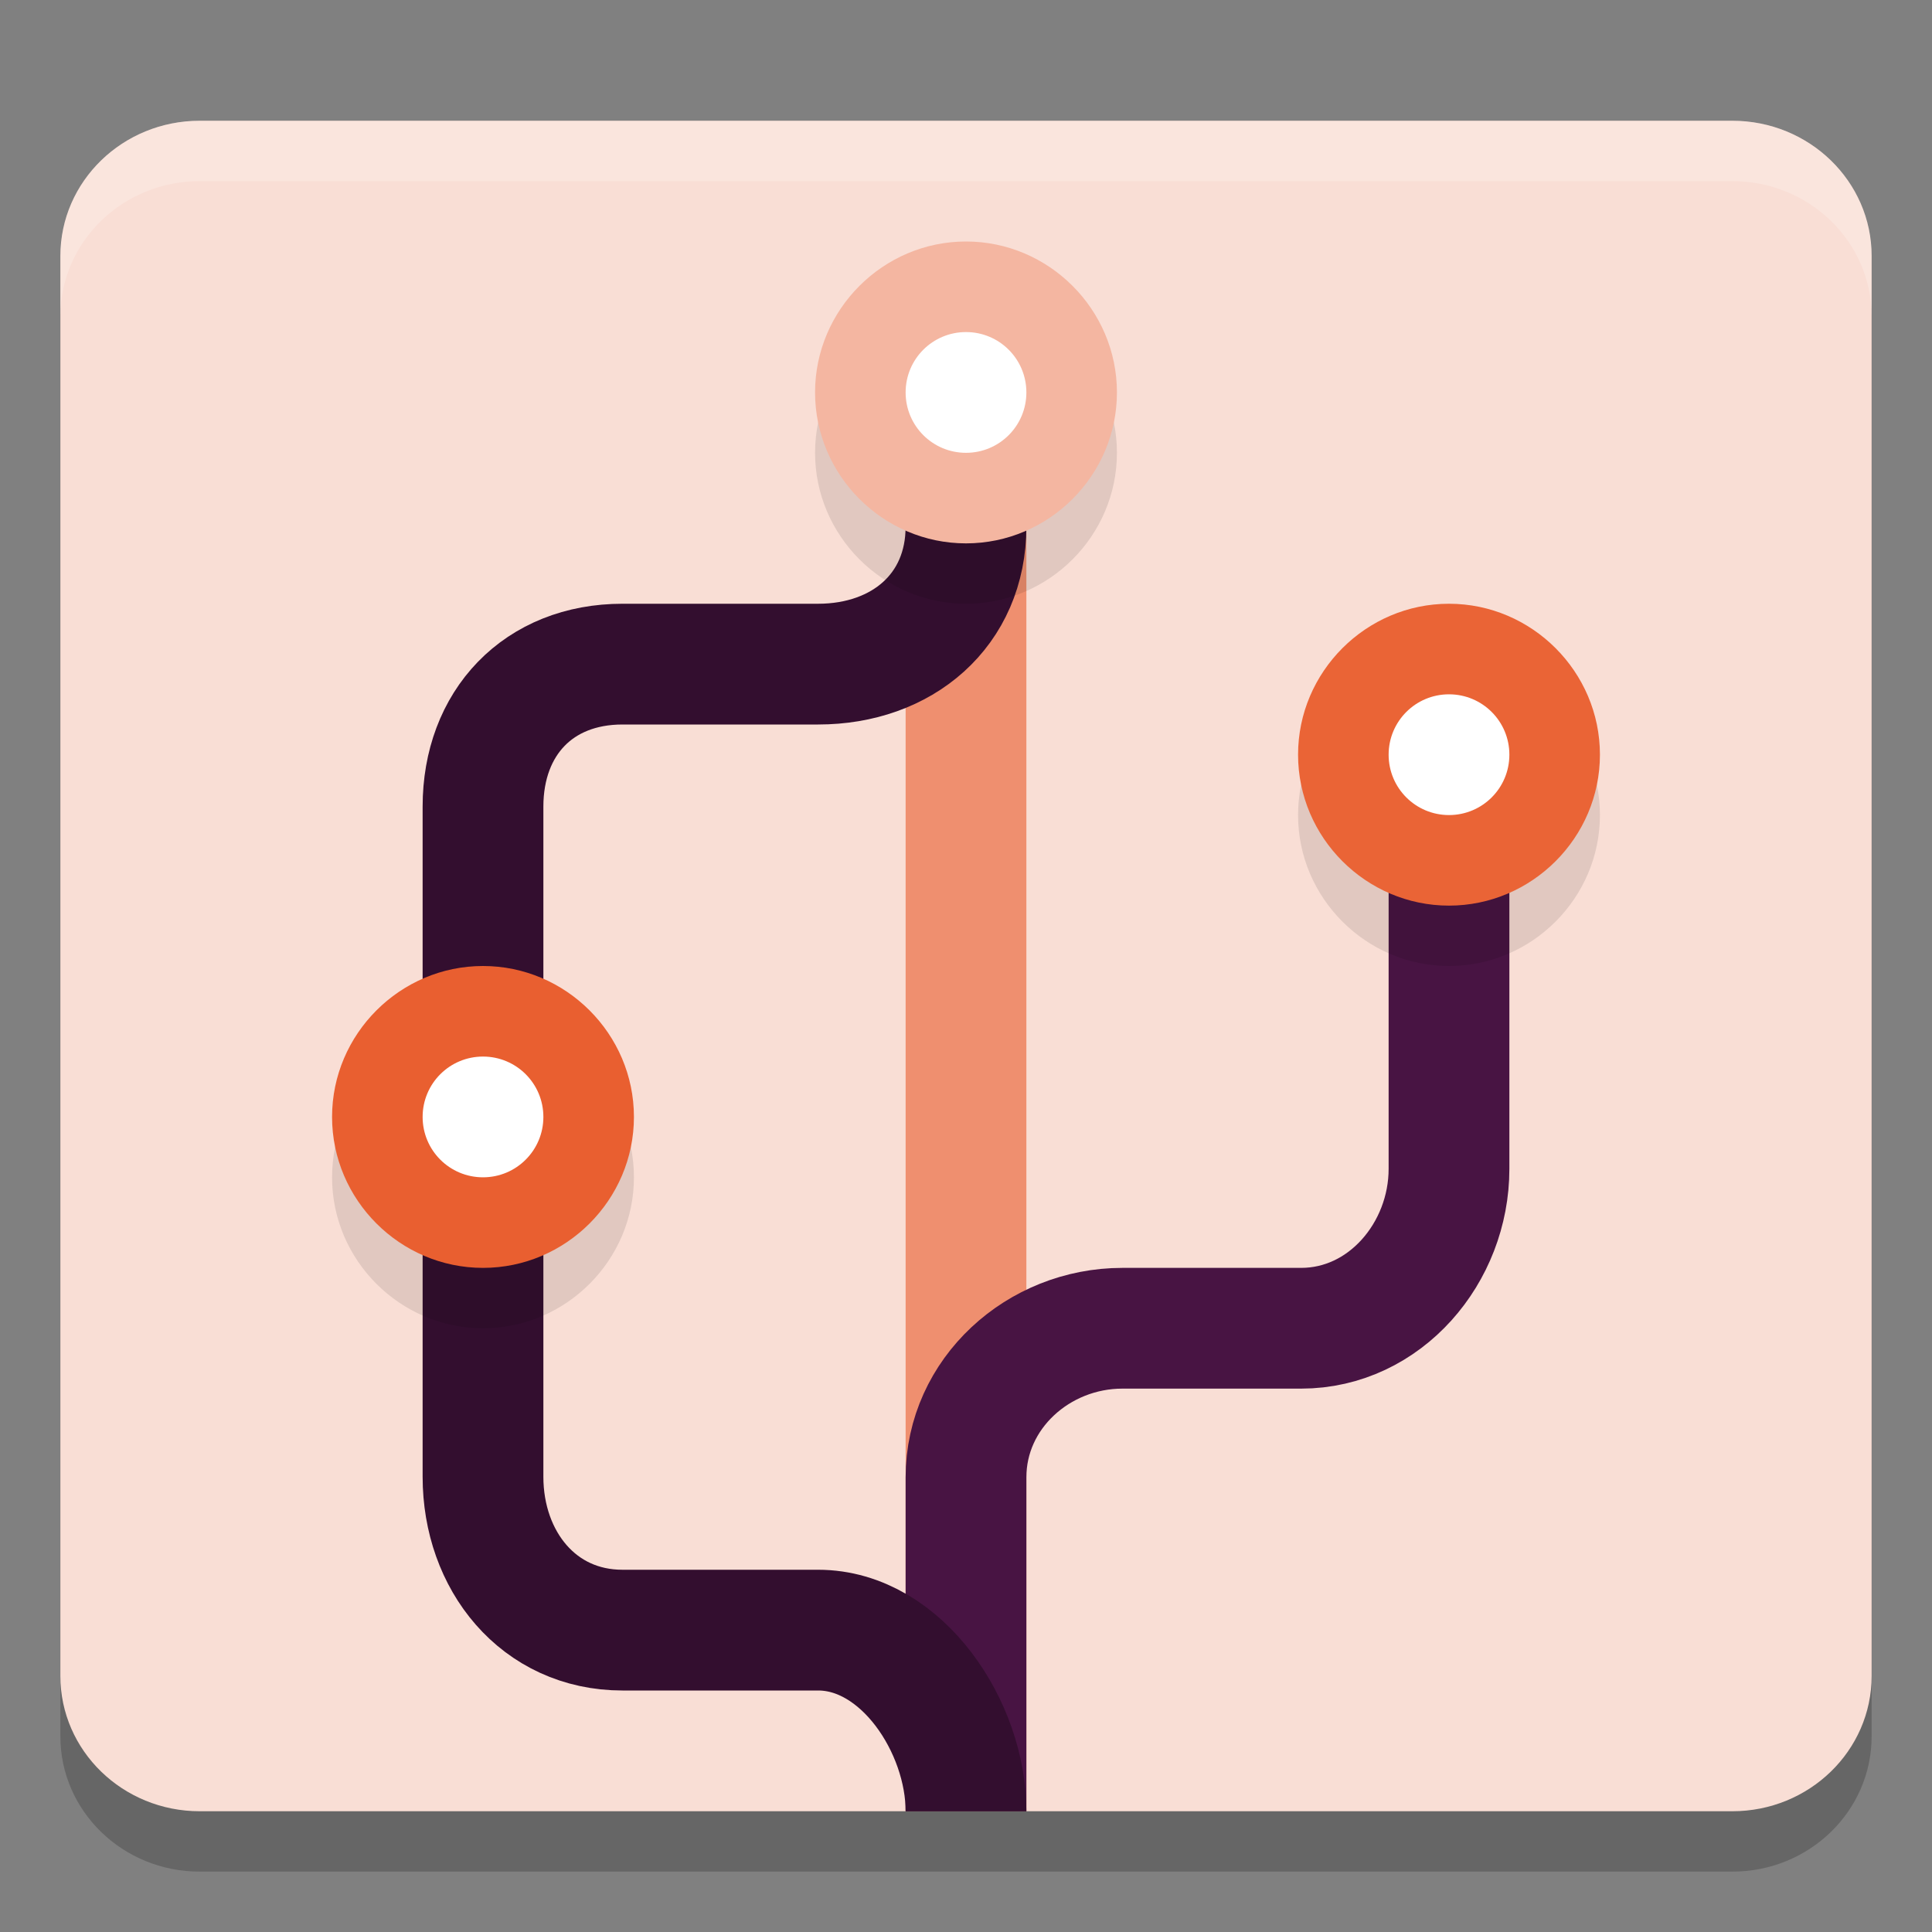 <svg xmlns="http://www.w3.org/2000/svg" width="32" height="32" version="1.1">
 <rect width="100%" height="100%" fill="#808080" stroke="none"/>
 <path style="opacity:0.2" d="M 3.308,3 H 28.692 C 29.967,3 31,4.003 31,5.24 V 28.76 C 31,29.997 29.967,31 28.692,31 H 3.308 C 2.033,31 1,29.997 1,28.76 V 5.24 C 1,4.003 2.033,3 3.308,3 Z m 0,0"/>
 <path style="fill:#f9ded5" d="M 3.308,2 H 28.692 C 29.967,2 31,3.003 31,4.24 V 27.76 C 31,28.997 29.967,30 28.692,30 H 3.308 C 2.033,30 1,28.997 1,27.76 V 4.24 C 1,3.003 2.033,2 3.308,2 Z m 0,0"/>
 <path style="fill:none;stroke:#ef8f6f;stroke-width:2;stroke-linejoin:round" d="M 16,5.36 V 30"/>
 <path style="fill:none;stroke:#481443;stroke-width:2" d="M 16,30 V 24.47 C 16,23.079 17.199,22 18.59,22 h 2.96 C 22.941,22 24,20.751 24,19.36 v -6.72"/>
 <path style="fill:none;stroke:#330e2f;stroke-width:2;stroke-linejoin:round" d="m 16,30 c 0,-1.391 -1.059,-3 -2.45,-3 H 10.31 C 8.919,27 8,25.851 8,24.46 V 13.36 C 8,11.969 8.919,11 10.31,11 h 3.24 C 14.941,11 16,10.111 16,8.72 V 7.04"/>
 <path style="opacity:0.1" d="m 16,5 c -1.373,0 -2.5,1.127 -2.5,2.5 0,1.373 1.127,2.5 2.5,2.5 1.373,0 2.5,-1.127 2.5,-2.5 C 18.5,6.127 17.373,5 16,5 Z m 8,6 c -1.373,0 -2.5,1.127 -2.5,2.5 0,1.373 1.127,2.5 2.5,2.5 1.373,0 2.5,-1.127 2.5,-2.5 C 26.5,12.127 25.373,11 24,11 Z M 8,17 C 6.627,17 5.5,18.127 5.5,19.5 5.5,20.873 6.627,22 8,22 9.373,22 10.5,20.873 10.5,19.5 10.5,18.127 9.373,17 8,17 Z"/>
 <path style="fill:#ea6436" d="m 21.5,12.5 c 0,-1.373 1.127,-2.5 2.5,-2.5 1.373,0 2.5,1.127 2.5,2.5 0,1.373 -1.127,2.5 -2.5,2.5 -1.373,0 -2.5,-1.127 -2.5,-2.5 z m 0,0"/>
 <path style="fill:#ffffff" d="m 25,12.5 c 0,0.553 -0.447,1 -1,1 -0.553,0 -1,-0.447 -1,-1 0,-0.553 0.447,-1 1,-1 0.553,0 1,0.447 1,1 z m 0,0"/>
 <path style="fill:#e95f30" d="M 5.5,18.5 C 5.5,19.873 6.627,21 8,21 9.373,21 10.5,19.873 10.5,18.5 10.5,17.127 9.373,16 8,16 6.627,16 5.5,17.127 5.5,18.5 Z m 0,0"/>
 <path style="fill:#ffffff" d="M 9,18.5 C 9,19.053 8.553,19.5 8,19.5 c -0.553,0 -1,-0.447 -1,-1 0,-0.553 0.447,-1 1,-1 0.553,0 1,0.447 1,1 z m 0,0"/>
 <path style="fill:#f4b6a1" d="M 13.5,6.5 C 13.5,7.873 14.627,9 16,9 17.373,9 18.5,7.873 18.5,6.5 18.5,5.127 17.373,4 16,4 14.627,4 13.5,5.127 13.5,6.5 Z m 0,0"/>
 <path style="fill:#ffffff" d="M 17,6.5 C 17,7.053 16.553,7.5 16,7.5 c -0.553,0 -1,-0.447 -1,-1 0,-0.553 0.447,-1 1,-1 0.553,0 1,0.447 1,1 z m 0,0"/>
 <path style="fill:#ffffff;opacity:0.2" d="M 3.309 2 C 2.034 2 1 3.003 1 4.24 L 1 5.24 C 1 4.003 2.034 3 3.309 3 L 28.691 3 C 29.966 3 31 4.003 31 5.24 L 31 4.24 C 31 3.003 29.966 2 28.691 2 L 3.309 2 z"/>
</svg>
